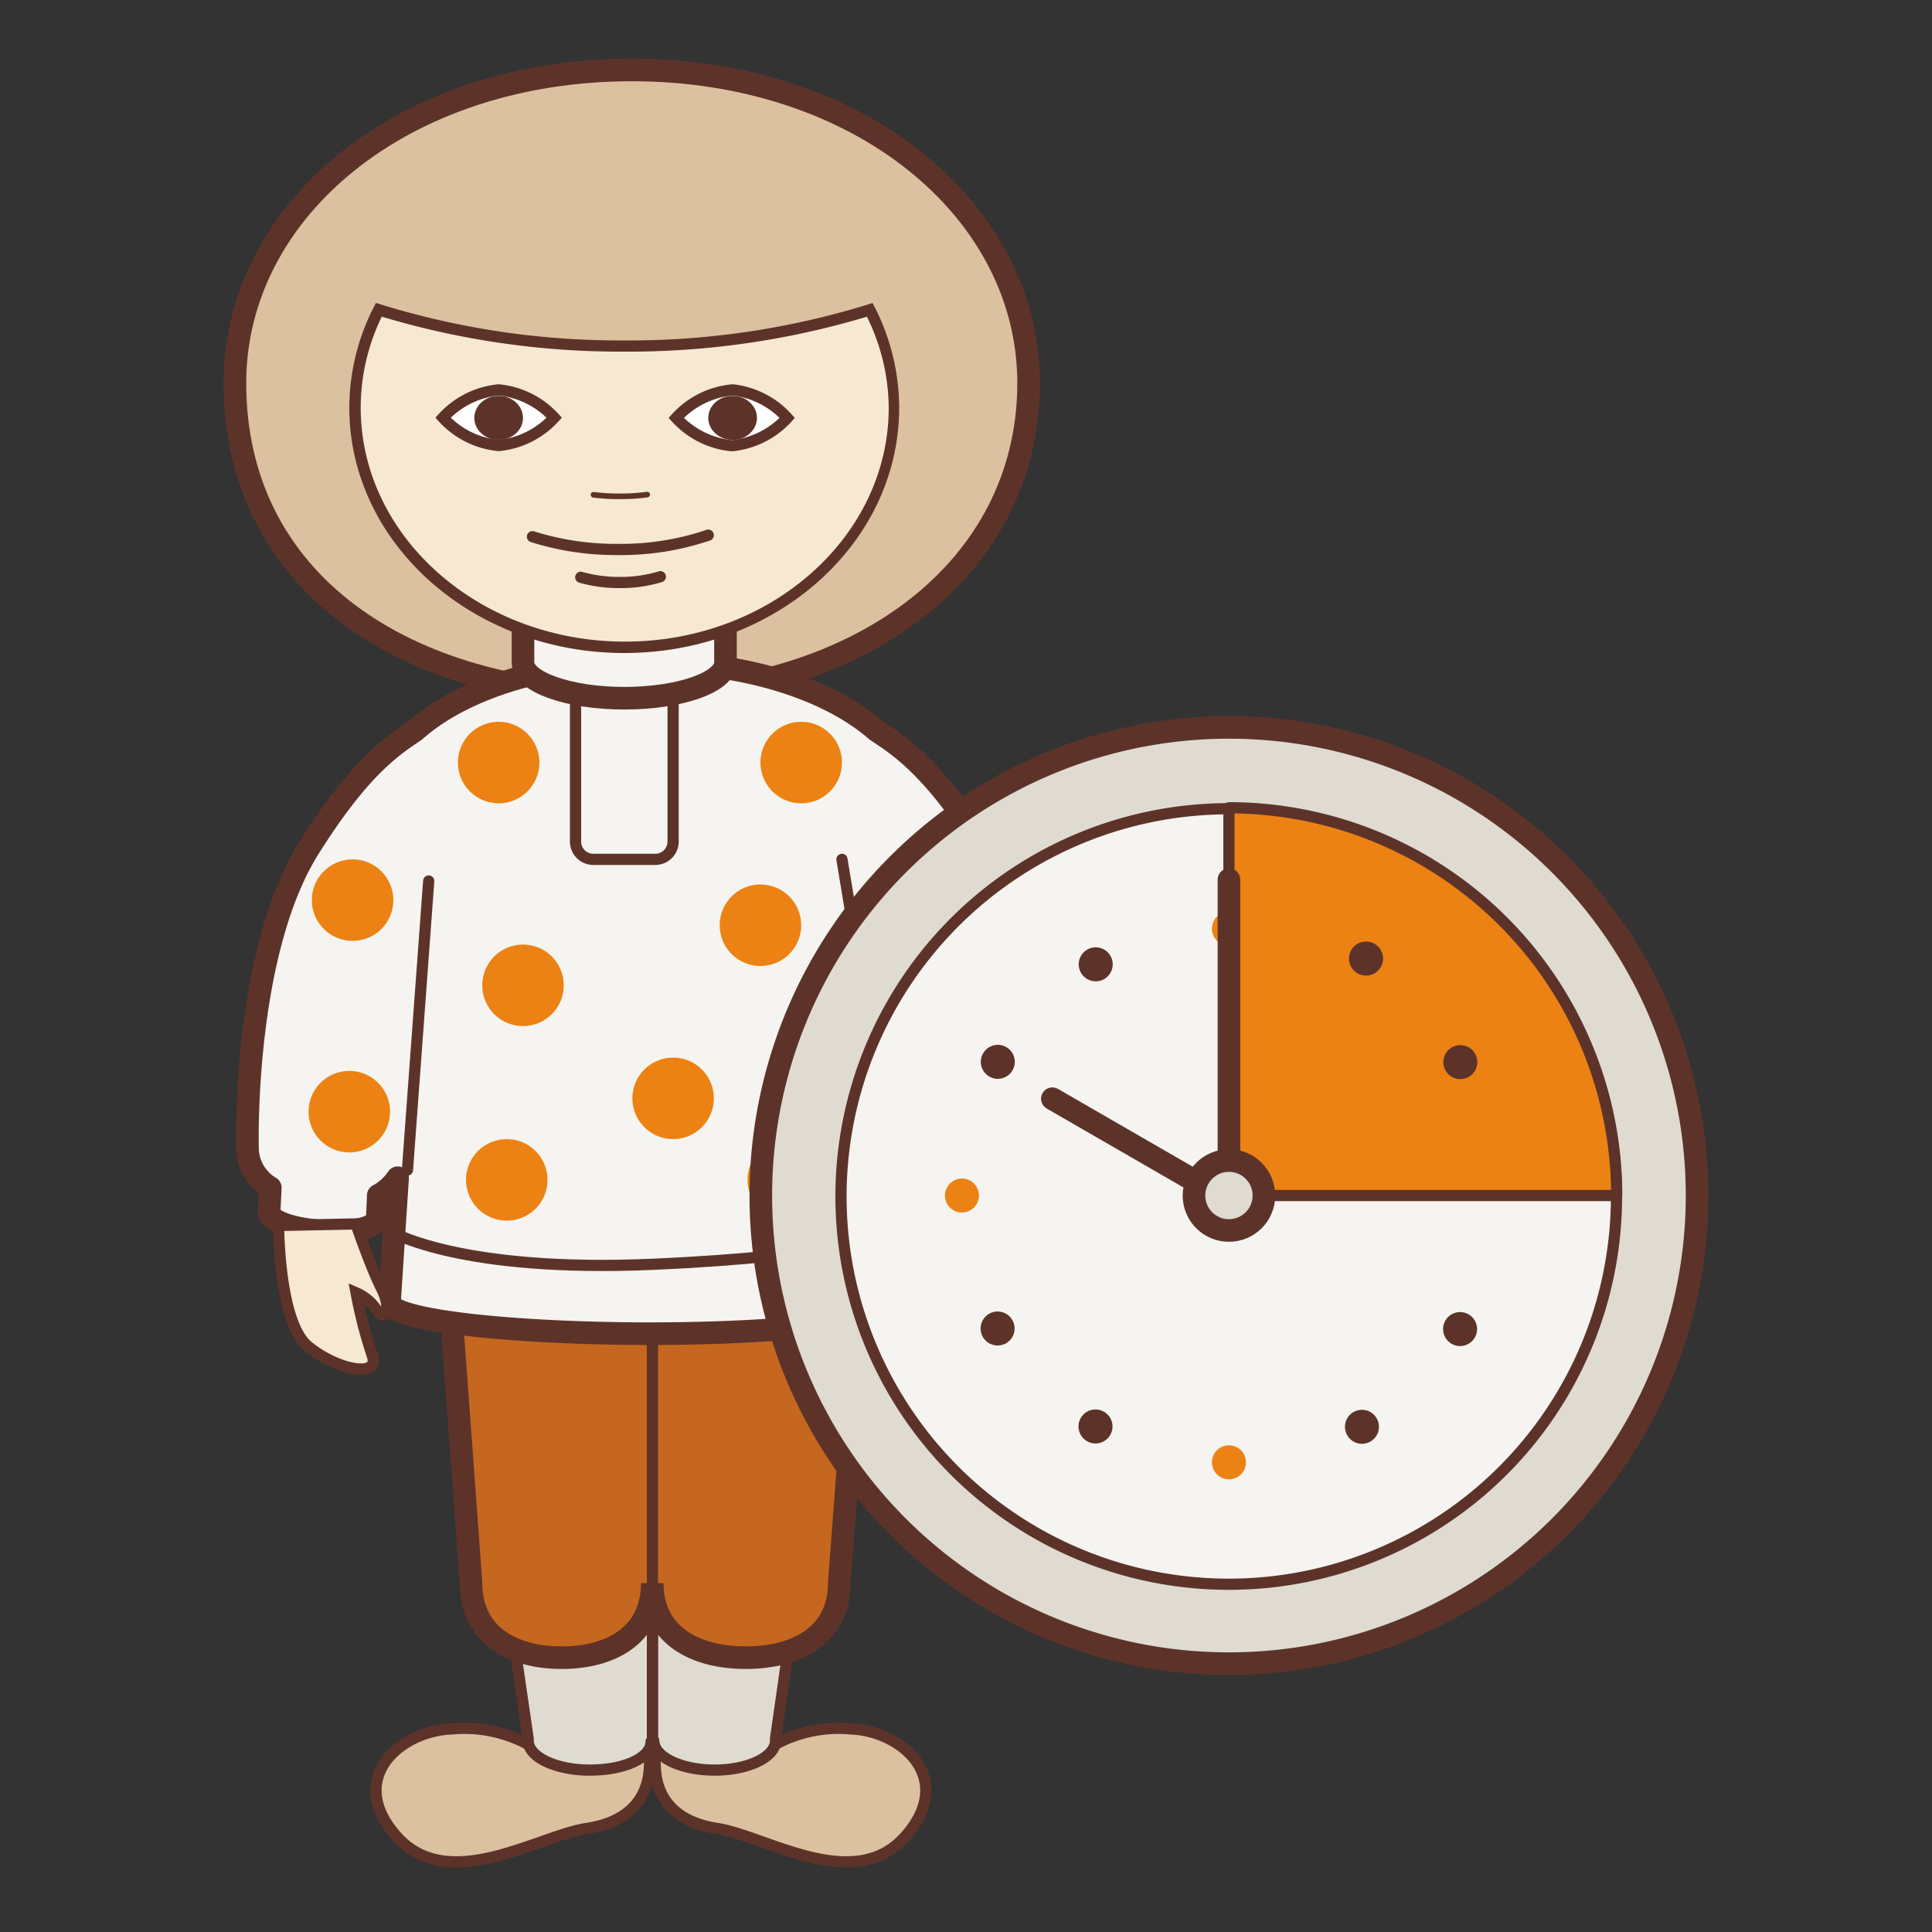 <svg xmlns="http://www.w3.org/2000/svg" width="100" height="100" viewBox="0 0 100 100"><rect x="0" y="0" width="100" height="100" fill="#333333" stroke="none"/><title>опаздание-2</title><path d="M12.16,19.83c0-9,8.75-16.21,20.54-16.21s20.54,7.26,20.54,16.21C53.24,29.45,44.49,36,32.7,36S12.16,30.1,12.16,19.83Z" fill="#dbc19f" stroke="#5d3329" stroke-miterlimit="10" stroke-width="1.17"/><path d="M40,90.36a6.88,6.88,0,0,1,4.05-.87c2.68.11,5.45,2.6,2.79,5.58s-7.22-.05-9.72-.43-3.15-1.9-3.2-3.14l-.05-1.25Z" fill="#dbc19f" stroke="#5d3329" stroke-miterlimit="10" stroke-width="0.58"/><path d="M27.47,90.36a7,7,0,0,0-4.1-.87c-2.71.11-5.5,2.6-2.82,5.58s7.3-.05,9.82-.43,3.18-1.9,3.24-3.14l.05-1.25Z" fill="#dbc19f" stroke="#5d3329" stroke-miterlimit="10" stroke-width="0.58"/><path d="M41.23,82.4,40.14,90a.9.9,0,0,1,0,.1c0,.84-1.41,1.52-3.15,1.52s-3.15-.68-3.15-1.52h-.07V82.4Z" fill="#dfdbd1" stroke="#5d3329" stroke-linecap="round" stroke-linejoin="round" stroke-width="0.58"/><path d="M26.23,82.4,27.34,90a.79.79,0,0,0,0,.1c0,.84,1.43,1.52,3.19,1.52S33.7,91,33.7,90.14h.07V82.4Z" fill="#dfdbd1" stroke="#5d3329" stroke-linecap="round" stroke-linejoin="round" stroke-width="0.58"/><path d="M33.77,67.47H23.32l1.06,14.47c0,2.67,2.1,3.86,4.69,3.86s4.69-1.19,4.69-3.86c0,2.67,2.17,3.86,4.84,3.86s4.84-1.19,4.84-3.86l1.09-14.47Z" fill="#c6671f" stroke="#5d3329" stroke-miterlimit="10" stroke-width="1.17"/><path d="M54.17,59.47s0-.07,0-.1,0-.06,0-.09.25-9.91-3.22-15.37c-2.65-4.17-4.32-5.26-5.58-6.09-2.43-2.13-6.75-3.55-11.69-3.55H33c-4.87,0-9.13,1.42-11.52,3.55-1.24.83-2.89,1.93-5.5,6.09-3.42,5.46-3.17,15.37-3.17,15.37s0,.06,0,.09,0,.07,0,.1a2.41,2.41,0,0,0,1.18,2l-.06,1.26c0,.48,1.3.94,3,1s2.57-.24,2.6-.73l.05-1.13a2.78,2.78,0,0,0,1-.91l-.42,6.45c0,.87,5.69,1.57,12.86,1.62h.68c7.28,0,13.06-.75,13.06-1.62L46.31,61a2.8,2.8,0,0,0,1,.91l.06,1.13c0,.48.95.81,2.63.73s3-.54,3-1L53,61.5A2.4,2.4,0,0,0,54.17,59.47Z" fill="#f5f4f0" stroke="#5d3329" stroke-linecap="round" stroke-linejoin="round" stroke-width="1.17"/><path d="M27.07,32.44v1.85c0,1,2.35,1.85,5.24,1.85s5.24-.83,5.24-1.85V32.44Z" fill="#f5f4f0" stroke="#5d3329" stroke-linecap="round" stroke-linejoin="round" stroke-width="1.17"/><path d="M32.31,33.5c-7.69,0-13.94-5.56-13.94-12.4A11.13,11.13,0,0,1,19.6,16a42.47,42.47,0,0,0,12.71,1.87A42.47,42.47,0,0,0,45,16a11.12,11.12,0,0,1,1.23,5.06C46.25,27.94,40,33.5,32.31,33.5Z" fill="#f7e8d2"/><path d="M44.87,16.39A10.8,10.8,0,0,1,46,21.1c0,6.68-6.12,12.11-13.65,12.11S18.67,27.78,18.67,21.1a10.8,10.8,0,0,1,1.09-4.71,42.92,42.92,0,0,0,12.56,1.81,42.92,42.92,0,0,0,12.56-1.81m.3-.71a41.85,41.85,0,0,1-12.86,1.94,41.85,41.85,0,0,1-12.86-1.94,11.5,11.5,0,0,0-1.38,5.42c0,7,6.37,12.7,14.23,12.7s14.23-5.68,14.23-12.7a11.5,11.5,0,0,0-1.38-5.42Z" fill="#5d3329"/><path d="M36.66,27.7a14.07,14.07,0,0,1-4.67.74,14.37,14.37,0,0,1-4.43-.66" fill="none" stroke="#5d3329" stroke-linecap="round" stroke-miterlimit="10" stroke-width="0.58"/><path d="M34.18,29.85a7,7,0,0,1-2.12.3,7.18,7.18,0,0,1-2-.27" fill="#fff" stroke="#5d3329" stroke-linecap="round" stroke-miterlimit="10" stroke-width="0.58"/><path d="M33.5,25.6a10.36,10.36,0,0,1-1.43.09,10.73,10.73,0,0,1-1.35-.08" fill="#fff" stroke="#5d3329" stroke-linecap="round" stroke-miterlimit="10" stroke-width="0.29"/><line x1="21.09" y1="60.56" x2="22.19" y2="45.6" fill="#fff" stroke="#5d3329" stroke-linecap="round" stroke-miterlimit="10" stroke-width="0.58"/><line x1="46.31" y1="61.02" x2="43.58" y2="44.48" fill="#fff" stroke="#5d3329" stroke-linecap="round" stroke-miterlimit="10" stroke-width="0.58"/><path d="M20.36,63.8s3.56,2.07,13.41,1.64S47,63.8,47,63.8" fill="none" stroke="#5d3329" stroke-linecap="round" stroke-miterlimit="10" stroke-width="0.58"/><path d="M34.84,35.87v7.69a.92.92,0,0,1-.92.92H30.71a.92.92,0,0,1-.92-.92V35.87" fill="none" stroke="#5d3329" stroke-linecap="round" stroke-miterlimit="10" stroke-width="0.58"/><path d="M14.42,63.43s0,5,1.52,6.25,3.77,1.67,3.32.46a24.33,24.33,0,0,1-.83-3.23,2.45,2.45,0,0,1,1.08.91c.49.7.75-.13.23-1.14s-1.32-3.33-1.32-3.33Z" fill="#f7e8d2" stroke="#5d3329" stroke-miterlimit="10" stroke-width="0.58"/><path d="M51.93,63.43s0,5-1.46,6.25-3.62,1.67-3.18.46a25,25,0,0,0,.79-3.23,2.37,2.37,0,0,0-1,.91c-.47.7-.72-.13-.22-1.14s1.26-3.33,1.26-3.33Z" fill="#f7e8d2" stroke="#5d3329" stroke-miterlimit="10" stroke-width="0.58"/><line x1="33.77" y1="81.94" x2="33.77" y2="69.09" fill="none" stroke="#5d3329" stroke-linecap="round" stroke-miterlimit="10" stroke-width="0.58"/><path d="M25.81,20.18a4.48,4.48,0,0,0-2.88,1.44,4.48,4.48,0,0,0,2.88,1.44,4.48,4.48,0,0,0,2.88-1.44A4.48,4.48,0,0,0,25.81,20.18Z" fill="#fff" stroke="#5d3329" stroke-miterlimit="10" stroke-width="0.58"/><ellipse cx="25.81" cy="21.63" rx="1.26" ry="1.14" fill="#5d3329"/><path d="M37.92,20.18A4.48,4.48,0,0,0,35,21.63a4.48,4.48,0,0,0,2.88,1.44,4.48,4.48,0,0,0,2.87-1.44A4.48,4.48,0,0,0,37.92,20.18Z" fill="#fff" stroke="#5d3329" stroke-miterlimit="10" stroke-width="0.58"/><ellipse cx="37.92" cy="21.63" rx="1.26" ry="1.14" fill="#5d3329"/><circle cx="18.25" cy="46.59" r="2.11" fill="#ec8213"/><circle cx="18.08" cy="57.54" r="2.11" fill="#ec8213"/><circle cx="27.07" cy="51" r="2.11" fill="#ec8213"/><circle cx="39.36" cy="47.89" r="2.11" fill="#ec8213"/><circle cx="34.84" cy="56.85" r="2.11" fill="#ec8213"/><circle cx="40.8" cy="61.07" r="2.11" fill="#ec8213"/><circle cx="49.24" cy="57.54" r="2.11" fill="#ec8213"/><circle cx="26.23" cy="61.07" r="2.11" fill="#ec8213"/><circle cx="41.47" cy="39.47" r="2.11" fill="#ec8213"/><circle cx="25.81" cy="39.47" r="2.11" fill="#ec8213"/><circle cx="48.66" cy="46.59" r="2.11" fill="#ec8213"/><path d="M39.38,61.86A24.23,24.23,0,1,1,63.6,86.11,24.22,24.22,0,0,1,39.38,61.86Z" fill="#dfdbd1" stroke="#5d3329" stroke-linecap="round" stroke-linejoin="round" stroke-width="1.17"/><path d="M43.53,61.87A20.07,20.07,0,1,1,63.6,82,20.07,20.07,0,0,1,43.53,61.87Z" fill="#f5f4f0" stroke="#5d3329" stroke-linecap="round" stroke-linejoin="round" stroke-width="0.58"/><path d="M63.61,41.81V61.88H83.68A20.07,20.07,0,0,0,63.61,41.81Z" fill="#ec8213" stroke="#5d3329" stroke-linecap="round" stroke-linejoin="round" stroke-width="0.58"/><circle cx="49.79" cy="61.88" r="0.88" fill="#ec8213"/><circle cx="63.61" cy="48.07" r="0.88" fill="#ec8213"/><circle cx="63.61" cy="75.69" r="0.88" fill="#ec8213"/><circle cx="51.64" cy="68.77" r="0.88" transform="translate(-27.43 34.93) rotate(-29.93)" fill="#5d3329"/><circle cx="75.58" cy="54.99" r="0.88" transform="translate(-17.36 45.11) rotate(-29.98)" fill="#5d3329"/><circle cx="56.71" cy="49.91" r="0.88" transform="translate(-17.34 34.98) rotate(-29.95)" fill="#5d3329"/><circle cx="70.5" cy="73.85" r="0.88" transform="translate(-27.46 45.06) rotate(-29.95)" fill="#5d3329"/><circle cx="56.7" cy="73.84" r="0.88" transform="translate(-35.59 86.05) rotate(-60.02)" fill="#5d3329"/><circle cx="70.51" cy="49.92" r="0.88" transform="matrix(0.5, -0.87, 0.87, 0.5, -7.98, 86)" fill="#5d3329"/><circle cx="51.65" cy="54.97" r="0.88" transform="translate(-21.79 72.18) rotate(-59.98)" fill="#5d3329"/><circle cx="75.57" cy="68.79" r="0.88" transform="translate(-21.78 99.86) rotate(-60.01)" fill="#5d3329"/><line x1="63.61" y1="61.88" x2="63.61" y2="45.53" fill="#dfdbd1" stroke="#5d3329" stroke-linecap="round" stroke-linejoin="round" stroke-width="1.17"/><line x1="63.15" y1="61.88" x2="54.47" y2="56.87" fill="#dfdbd1" stroke="#5d3329" stroke-linecap="round" stroke-linejoin="round" stroke-width="1.17"/><circle cx="63.61" cy="61.88" r="1.81" fill="#dfdbd1" stroke="#5d3329" stroke-linecap="round" stroke-linejoin="round" stroke-width="1.17"/><rect width="100" height="100" fill="none"/></svg>